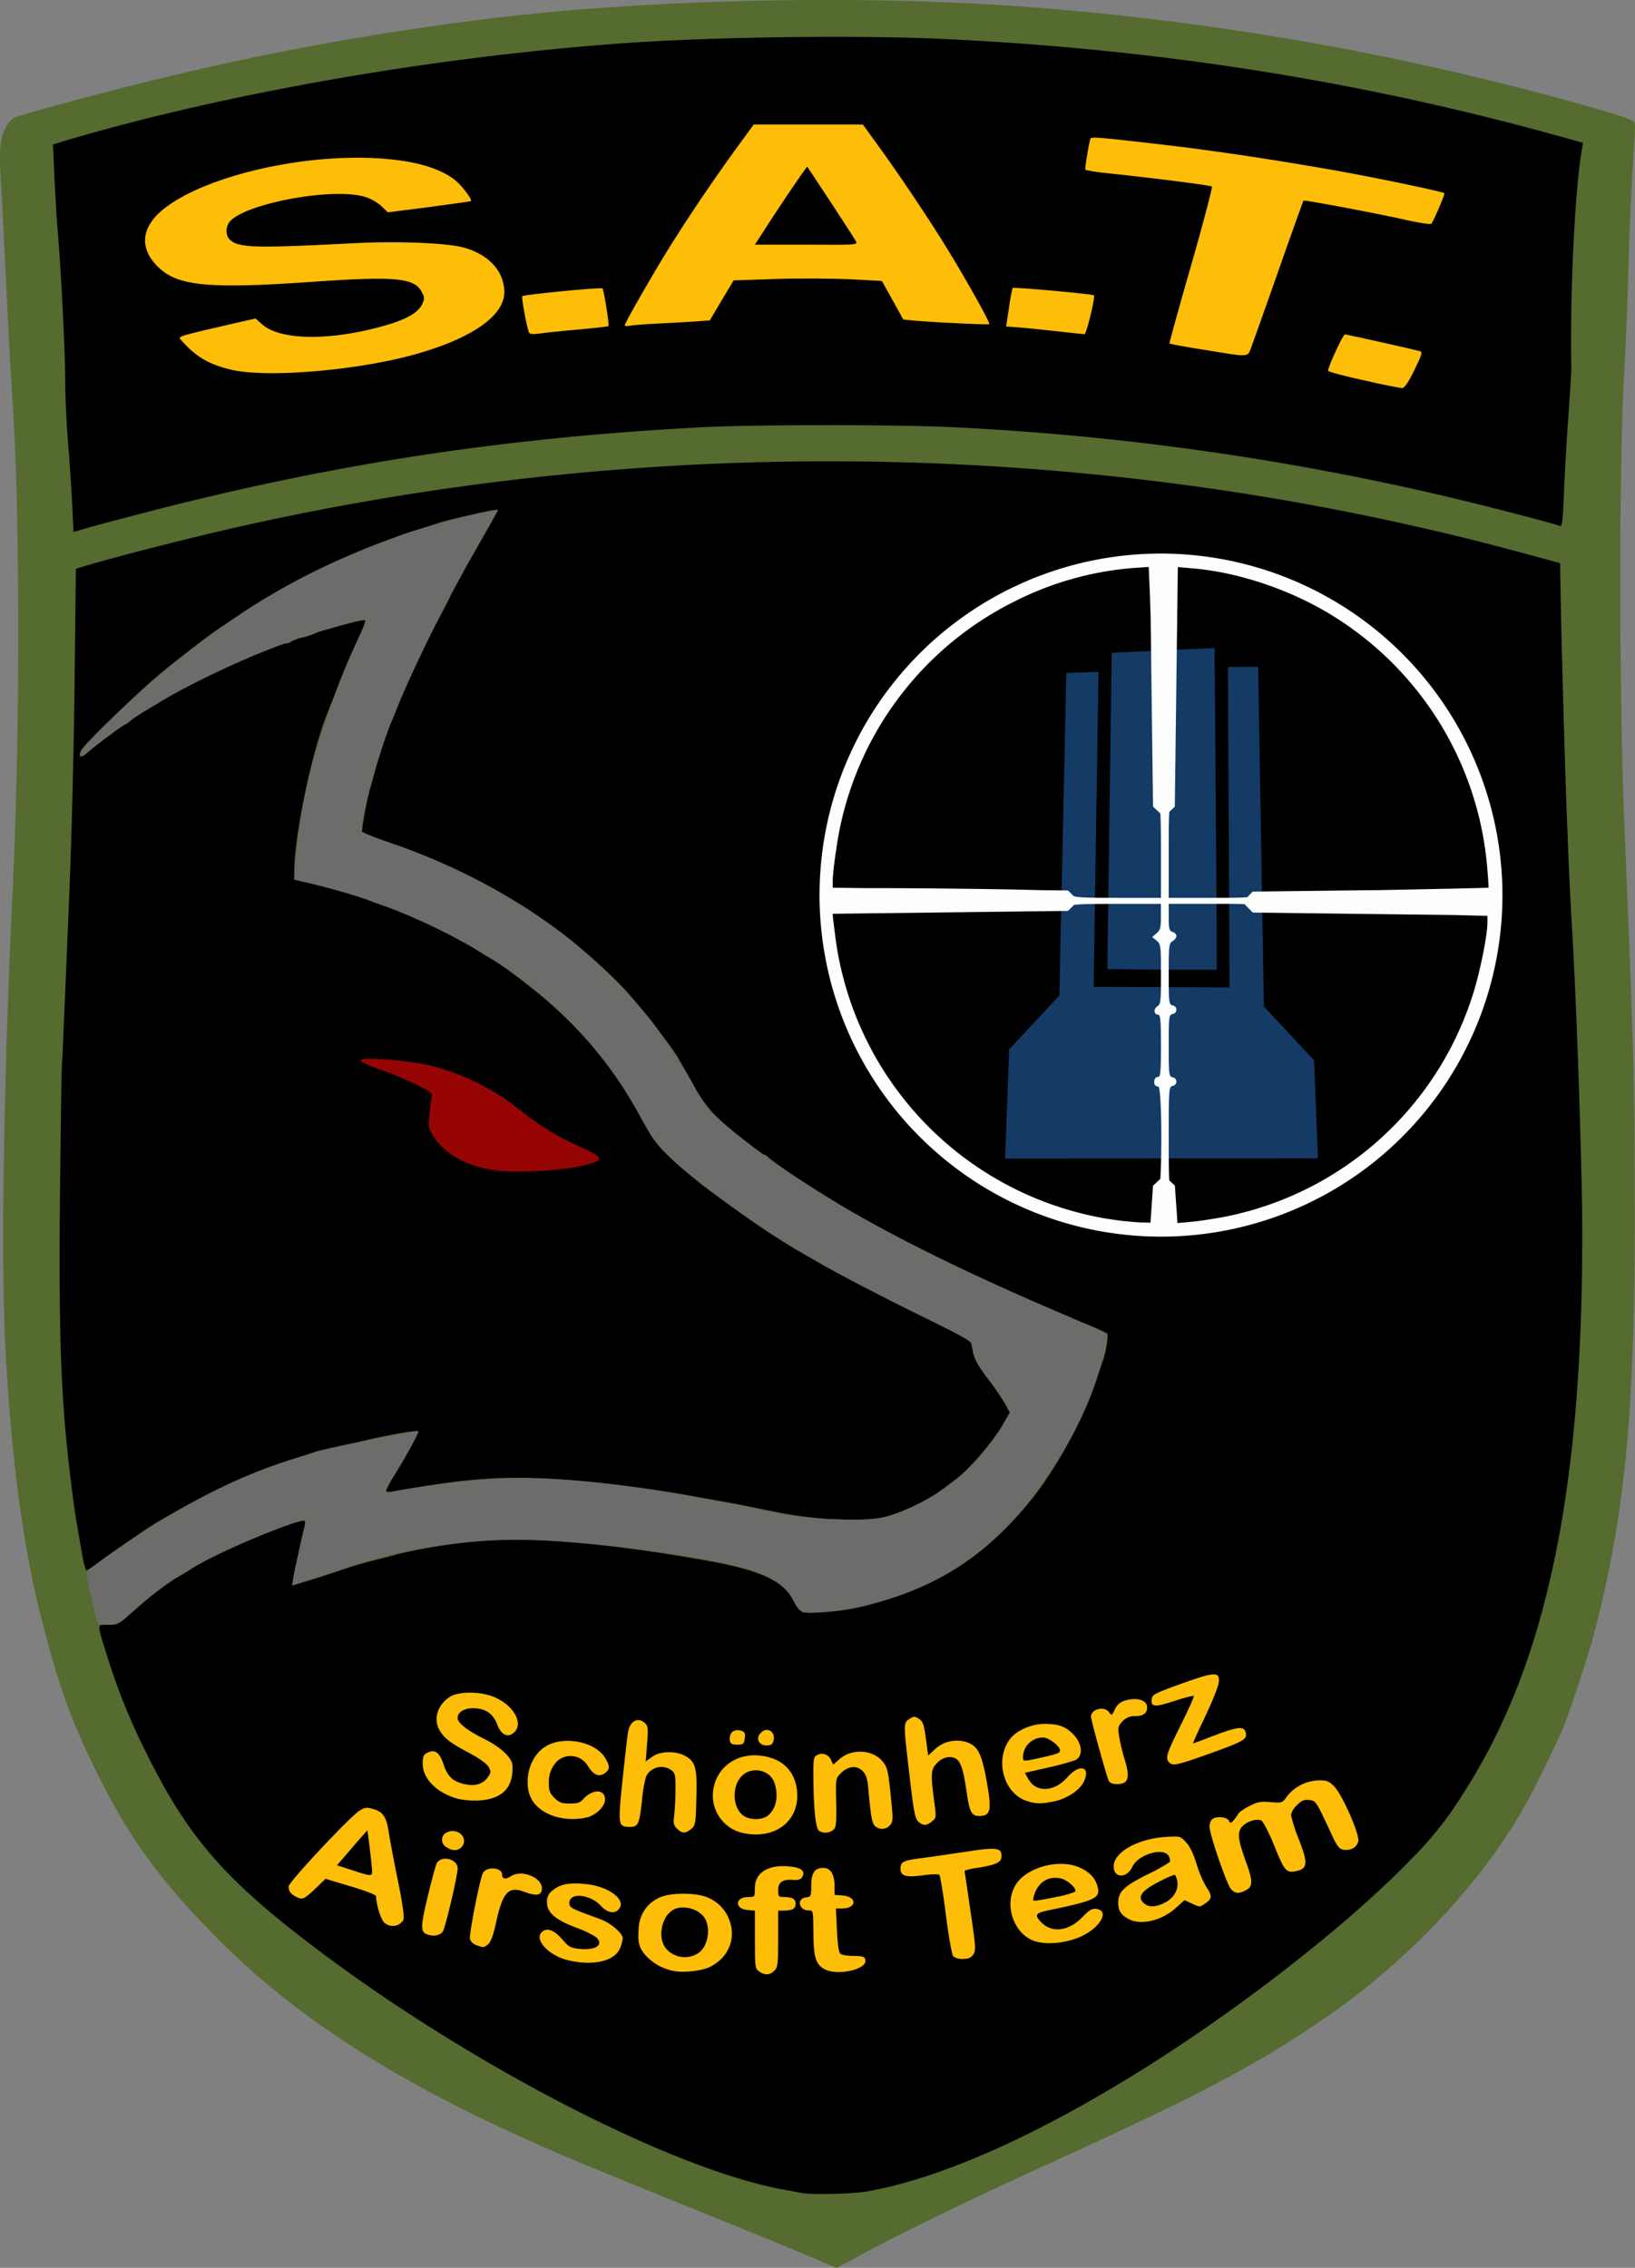 <svg xmlns="http://www.w3.org/2000/svg" viewBox="0 0 500.91 694.61"><rect x="0" y="0" width="500.91" height="694.61" fill="#808080" stroke="none"/><defs><style>.cls-1{fill:#960404;}.cls-2{fill:#143b65;fill-rule:evenodd;}.cls-3{fill:#556b2f;}.cls-4{fill:#6e6b6b;}.cls-5{fill:#febd07;}.cls-6{fill:#fcfefe;}</style></defs><title>schönherz airsoft team</title><g id="Réteg_2" data-name="Réteg 2"><g id="Réteg_1" data-name="Réteg 1"><polygon points="255.21 682.67 387.53 619.3 442.95 572.29 478.16 497.65 491.31 420.81 491.31 297.02 484.96 156.31 493.31 42.2 447.07 27.34 335.19 9.4 236.22 4.22 125.02 13.78 7.44 42.2 10.63 313.52 7.44 443.85 37.33 539.25 73.2 591.83 132.59 630.39 255.21 682.67"/><path class="cls-1" d="M151.52,358.43c-8.33-1.19-14.94-4.76-18.39-9.94-1.79-2.68-1.91-3.21-1.61-6.49.18-2,.48-4.4.65-5.41.42-1.79.3-1.91-4.28-4.23a111.92,111.92,0,0,0-11-4.64c-3.57-1.19-6.43-2.5-6.43-2.92,0-1.25,14.94-.06,22.32,1.79A72.67,72.67,0,0,1,159,339.74a81.5,81.5,0,0,0,18.81,11.55c7.62,3.45,7.62,4.11.06,5.89C171.52,358.61,157.71,359.32,151.52,358.43Z"/><polygon class="cls-2" points="372.76 297.02 372.76 284.09 372.1 198.47 340.59 199.94 339.26 296.82 357.74 297.02 372.76 297.02"/><polygon class="cls-2" points="402.59 324.77 387.22 308.27 385.45 204.23 376.82 204.28 376.2 204.3 376.7 302.43 335.05 302.27 336.55 205.77 336.06 205.79 326.68 206.13 324.55 304.9 309.18 321.41 307.92 354.85 403.78 354.79 402.59 324.77"/><path class="cls-3" d="M250.62,692.23c-2.91-1.31-14.34-6-25.29-10.47-18.46-7.44-23.4-9.47-42.26-17.15-54-22.08-89.64-43.74-116.79-71.24C49,575.87,39.8,563.25,29.8,543.19c-7.38-14.76-11.37-25.6-16.07-43.39-6.37-23.81-9.89-49.23-12-85.48C.21,387.42,1.11,330,3.9,272.07c1.31-27.27,2-66.91,1.61-96.79-.36-28.21-.65-36.54-2.2-60.95-.3-4.4-.89-16.84-1.43-27.68S.69,62.31.33,56.54C-.38,45.29,0,41.89,2.18,38.38a6.33,6.33,0,0,1,2.2-2.32C6.94,35,25.51,29.93,42.65,25.64A871,871,0,0,1,145.27,6.3C193.13,0,258.6-1.74,310.74,1.83A870.71,870.71,0,0,1,486,32.43c13.69,3.93,14.94,4.4,14.94,6,0,.65-.41,7.62-.89,15.48s-1,21.25-1.19,29.76S498,107.19,497.46,117c-1.43,24.7-1.37,97.26.06,132.44,3.1,75.23,3.22,78.57,3.28,119.64.17,62-2.74,93.51-12.09,130.05-2.14,8.28-8.45,27.26-10.71,32.14-7.56,16.31-11.85,24.29-18,33.34-13.39,19.58-32.79,38.86-53.75,53.27s-38.39,23.69-84.64,44.7c-23.21,10.54-45.89,21.55-57,27.62-4.46,2.44-8.21,4.46-8.33,4.4S253.6,693.54,250.62,692.23Zm14.88-21c23.1-4.05,53.1-17.5,86.91-38.87,29.94-19,61.66-43.92,80-63a106.84,106.84,0,0,0,15.66-19.7c25.77-39.64,37.08-93.75,36.66-175.18-.11-20.23-1.84-70.05-3.27-92.85-1.19-19.88-2.62-62.86-3.39-102l-.12-7.15-11.61-3.15c-126.24-34.23-261.9-37.2-391.06-8.45C61.1,164,36.11,170.34,26.82,173.14l-3.57,1.07-.42,35.71c-.18,19.59-.95,48.51-1.61,64.23s-1.36,32.85-1.6,38.09-.42,11-.6,12.8-.41,20.42-.65,41.37c-.42,45.47.36,64.16,3.75,90.47.83,6.55,1.25,9.05,3.27,20.42.36,2,.83,3.69,1.13,3.69a30.12,30.12,0,0,0,4.23-2.86c3.51-2.62,14.7-10.36,17.08-11.72C64.08,456.88,76,451.23,88.54,447.3c3.7-1.13,7.27-2.32,7.92-2.62s4-1,7.44-1.73,7.2-1.54,8.33-1.84c4.89-1.25,15.54-3.16,15.84-2.8s-2.5,5.77-7,13.1a39.26,39.26,0,0,0-2.85,5.23c0,.24.71.36,1.66.24,23-4.05,33.4-4.82,49.53-3.93a389.14,389.14,0,0,1,46.72,6c2,.36,5.06.9,6.85,1.2s7.85,1.54,13.39,2.67c11.78,2.5,25.24,3.34,33,2.15,4.88-.78,14.41-5,18.75-8.34,1.31-1,3.57-2.67,5-3.75,3.75-2.85,11.07-11.37,13.87-16.13l2.38-4.1-1.37-2.5c-.71-1.31-2.73-4.29-4.4-6.61-4.53-6.07-4.94-6.85-5.66-10.12l-.65-3-18.87-9.28c-10.36-5.18-22.2-11.31-26.31-13.69s-8-4.58-8.63-4.94-2-1.19-3-1.85-2.26-1.43-2.79-1.78c-4.29-2.56-17.74-12.2-23-16.31-9.82-7.92-13.63-11.73-16-16.07-6.67-12.2-9.64-16.85-14.4-22.68a129.62,129.62,0,0,0-15.84-16.55c-5.53-4.88-16.19-12.91-18.09-13.69-.42-.18-2.09-1.19-3.63-2.2-5.9-4-21.73-11.49-29.47-14.05-2-.65-4-1.43-4.46-1.66-1.31-.72-12.62-3.93-18-5.18l-4.64-1.07v-2.56c0-10.72,5.12-35.42,9.76-47.5.78-2,2.56-6.49,3.93-10.12s3.87-9.35,5.48-12.74,2.74-6.37,2.56-6.55-2,.18-4,.72-5.3,1.43-7.2,2A17,17,0,0,0,96.52,194a16.11,16.11,0,0,1-3.81,1.25,9.21,9.21,0,0,0-3.45,1.25,1.67,1.67,0,0,1-1.31.54c-3,0-27.86,11.31-37.32,17-3.22,2-6.67,4-7.68,4.58a27.56,27.56,0,0,0-3.09,2.27,5.06,5.06,0,0,1-1.67,1.13,21.66,21.66,0,0,0-3.75,2.56c-1.85,1.36-4,3-4.88,3.63a37.85,37.85,0,0,0-3.1,2.62c-2,1.78-2.85.77-1.25-1.55,2-2.68,17.86-18,23.93-23,5.3-4.4,15.66-12.38,17.8-13.69l6.31-4.22a218,218,0,0,1,53.87-25.84c3.45-1.07,6.78-2.2,7.44-2.44,2-.71,17.61-4.28,17.85-4s-3.09,6.13-7.2,13.27-7.38,13.21-7.38,13.45-1.55,3.22-3.39,6.61c-3.63,6.67-10.48,21.25-12.62,27-.78,2-1.73,4.41-2.2,5.36-.9,2.08-3.46,9.82-4.77,14.58-.47,1.79-1.13,4.11-1.43,5.06-1,3.27-2.79,13.45-2.44,13.69s4.59,1.73,9.71,3.51a188.73,188.73,0,0,1,41.36,20.06c10.84,7.14,22.92,17.26,30,25.06,4.53,5.06,13.75,16.91,15.6,20.06.65,1.19,2.8,4.94,4.7,8.39a54.89,54.89,0,0,0,6.31,9.11c3.15,3.21,14.58,12.32,15.48,12.32a2.63,2.63,0,0,1,1.31.89c.59.72,7.73,5.66,12.2,8.46.65.41,3.45,2.2,6.25,3.92,17.08,10.78,46.48,25.18,78.57,38.51a66.82,66.82,0,0,1,6.72,3c.54.42-.41,6.31-1.37,8.57-.29.66-1.07,3.1-1.84,5.36-3.45,11.07-12.38,27.56-19.82,36.78-12.44,15.36-25.18,24.47-42.32,30.12-9,3-14.29,4.11-21.73,4.58-6.78.48-7.08.36-9.28-4-2.8-5.54-10.3-8.93-25.54-11.67-29.76-5.36-53.93-7.44-70.06-6.13a171.55,171.55,0,0,0-25.35,4c-1.85.53-5.3,1.43-7.62,2s-6,1.61-8,2.32c-12.74,4.23-16.31,5.24-16.48,4.77s2.55-14.35,3.45-17.33c.29-.89.29-1.78.06-1.9-1.55-.95-27,9.76-34.23,14.4-1.37.9-3.33,2.09-4.46,2.68-3.16,1.73-8,5.48-13.45,10.3-4.77,4.23-5.06,4.4-8,4.4-3.57,0-3.57-.77-.24,9.83a187.43,187.43,0,0,0,11.79,29.16c13.21,26.85,24.88,39.94,55.41,62.62,46.73,34.64,106.07,65,139.22,71.25,2.62.47,5.3,1,6,1.13C248.12,672.29,261.16,672,265.5,671.22ZM49.44,155.7c54.94-13.93,105.29-21.55,164-24.76,16.43-.95,63.81-.95,80.36,0a837.12,837.12,0,0,1,150.83,21.49c11.48,2.73,31,7.79,33.21,8.63.77.29.95-1.13,1.31-10.24.24-5.83.83-16.49,1.37-23.69s.89-13.75.89-14.58c-.47-22,1.07-54.71,3.22-66.73l.35-2.08-11.19-3.1C414.61,24.51,354.55,15.11,290.38,12,264.61,10.7,219,11.24,191.7,13.2,134,17.25,69.5,28.44,20.33,43l-4.1,1.25.41,9.29c.24,5.18.66,12.38.95,16.13,1.08,12,2.39,38.21,2.39,47.08,0,4.76.41,13.33.89,19s1,14.17,1.25,18.81l.41,8.39,4.83-1.43C30,160.76,40,158.14,49.44,155.7Z"/><path class="cls-4" d="M29.8,496.94c-.54-1.67-2.62-11-3-13.27s-.3-2.44,2.5-4.47c25.89-18.69,45.42-28.51,69.82-35.06,6.13-1.66,28.69-6.13,29.05-5.71.29.24-4.29,8.57-8,14.46-2.5,3.93-2.5,4.53,0,4.05,1-.24,6.07-1.07,11.13-1.84,28.39-4.53,52.56-2.74,104.46,7.79a97.41,97.41,0,0,0,20.48,2.44c12.86.42,16.07-.17,24.7-4.52a62.16,62.16,0,0,0,26.31-24.4l2.2-3.87L308,429.92a51.88,51.88,0,0,0-4.52-6.61c-3.75-4.64-5.54-8.09-5.54-10.59,0-1.85-.17-2-18.57-11.08-29-14.4-43.69-23.21-63-37.91-11.25-8.51-15.66-13.27-19.88-21.13a129.35,129.35,0,0,0-42.68-46.85A181.11,181.11,0,0,0,97,271.05l-6.91-1.66.42-5.6a178.7,178.7,0,0,1,5.71-31.9c3-10.42,10.66-30.78,14.65-38.57.77-1.61,1.3-3.1,1.07-3.28-.72-.71-13.75,3-25,7.15-23,8.51-44,19.94-58.81,32.2-1.55,1.31-3,2.2-3.16,2-.89-.89,1.14-3.39,9.47-11.49,13.81-13.57,32.38-28,47.44-37,12.08-7.2,22.62-12.08,40.65-18.87,8-3,30.66-8.81,30-7.62-15.12,25.66-28.21,52.14-34.82,70.36-3.33,9.28-7.74,27.14-6.84,28a66.52,66.52,0,0,0,7.61,3,194.26,194.26,0,0,1,50.9,26c9.76,6.85,22.61,19.23,30.17,28.93,4.41,5.65,11.43,16.49,13.69,21.13,2.68,5.3,7.27,9.82,18.63,18.33,22.62,16.85,50.18,31.73,91.67,49.46,8,3.46,14.88,6.49,15.24,6.79.71.6.47,2.62-.9,7.68-3.57,13.27-9.58,25.77-18.75,38.57-14.1,19.88-30.71,31.37-53.51,37-6.48,1.61-18.57,2.86-19.94,2A14.37,14.37,0,0,1,243,490c-2.55-4.77-7.91-8-16.6-10.12-15.3-3.75-44.58-7.62-62.38-8.22a167.6,167.6,0,0,0-58.63,8.81c-3.93,1.37-9.11,3-11.55,3.81l-4.34,1.37.35-2.5c.24-1.37,1.19-5.77,2.21-9.82s1.72-7.5,1.54-7.68c-.71-.71-18.69,6.25-27.26,10.6a112.53,112.53,0,0,0-26.48,18c-3.46,3.22-3.81,3.39-6.73,3.39C31.17,497.65,30,497.36,29.8,496.94Z"/><path class="cls-5" d="M232.59,603.84c-1.25-.83-1.31-1.31-1.31-9.76v-8.87l-2.14-.18c-4.23-.35-4-4,.12-4,2,0,2,0,2-2.74,0-5,4.58-7.56,11.67-6.49,2.85.42,3.86,1.55,2.79,3.21-.41.66-1.31.9-2.79.78-3.16-.24-4.53.71-4.53,3.15,0,1.91.18,2.09,1.73,2.09,2.62,0,3.63.59,3.63,2.08s-1,2.08-3.63,2.08h-1.73v8.63c0,7.86-.12,8.75-1.19,9.82C235.8,605,234.37,605.09,232.59,603.84Z"/><path class="cls-5" d="M206.28,603.66a15.67,15.67,0,0,1-8.33-4.58c-2.21-2.5-2.62-4.05-2.27-8.57a10.66,10.66,0,0,1,6.19-9.23c3.4-1.72,12.09-1.66,15.42.12a11.9,11.9,0,0,1,6,6.25c2.38,5.84.12,11.79-5.71,14.76C215.09,603.66,209.32,604.32,206.28,603.66Zm7.5-5.35c3.33-2,4.23-8.57,1.61-11.49-2.38-2.68-7.21-3.45-9.71-1.49-3.21,2.44-4.1,8.39-1.72,11.37A7.56,7.56,0,0,0,213.78,598.31Z"/><path class="cls-5" d="M252.71,603.19c-2.8-1.43-3.51-3.75-3.51-11.61-.06-6.37-.06-6.43-1.49-6.43-3,0-3.75-3.69-.78-4,1.55-.17,1.61-.35,1.61-3.63,0-3.87,1.07-5.41,3.75-5.41,2.14,0,3.39,2,3.39,5.47v2.8l2.44.18c4.65.36,4.41,4-.23,4H256.1l.3,6.54c.18,3.87.53,6.85,1,7.27s2.26.71,4.11.71c3.09.06,3.45.18,3.63,1.37C265.5,603.25,256.64,605.21,252.71,603.19Z"/><path class="cls-5" d="M173.54,600.27c-5.47-1.49-9.64-5.95-7.74-8.27,1.43-1.73,3.75-1.07,6.31,1.84,2.21,2.56,2.62,2.8,5.72,3.1,4.94.41,7.26-1.37,4.76-3.63a29.77,29.77,0,0,0-6-2.86c-6.43-2.44-9-4.64-9-7.68a4.11,4.11,0,0,1,1.79-3.81c2.26-1.9,5-2.38,10-1.9,6.66.59,12.26,4.52,10.47,7.32-1.25,2-3.69,1.66-5.83-.72-3.28-3.51-9.58-4.1-9.58-.83,0,1.49.35,1.67,9.52,5,3.21,1.19,6.84,4.35,6.84,5.89a12,12,0,0,1-.89,3.1C188.24,600.81,181.22,602.29,173.54,600.27Z"/><path class="cls-5" d="M292.05,599.2c-.42-.48-1.43-6.13-2.26-12.68s-1.73-12-2-12.26-2.5-.24-5,.12c-5.24.71-6.91.24-6.91-2s1-2.56,6.55-3.27c2.8-.36,8.75-1.25,13.21-1.9,9.47-1.49,11.19-1.31,11.19,1.19,0,2-1.25,2.67-7.26,3.69a18.41,18.41,0,0,0-4.05.89c0,.18.84,5.65,1.79,12.26,1.61,10.89,1.72,12.08.89,13.39-.71,1-1.49,1.37-3.21,1.37A4.55,4.55,0,0,1,292.05,599.2Z"/><path class="cls-5" d="M146,595.81a3.46,3.46,0,0,1-2-1.79c-.42-1.19,3-18.45,3.93-20.3,1.13-2.14,5.89-1.78,5.89.42,0,1.37,1.07,1.61,2.68.54,3.21-2.15,9.52.29,9.52,3.69,0,2.2-1.6,2.5-5.41,1.07-4.83-1.85-6.61.12-8.64,9.46-.83,3.81-1.54,5.78-2.38,6.55C148.25,596.58,148.25,596.58,146,595.81Z"/><path class="cls-5" d="M316.69,594.44c-6.37-2.38-9.22-11.49-5.41-17.32,3.57-5.48,13.87-8,20-4.88,3,1.48,4.58,3.45,5.12,6.19.59,3-1.55,3.86-15.36,6.72-3.87.78-4.23,1.43-1.91,3.75,3.28,3.28,8.34,2.56,12.5-1.72,2-2.15,2.92-2.68,4.23-2.5,4.05.47,1.49,5.41-4.17,8.21C327.05,595.15,320.56,595.87,316.69,594.44Zm8.81-13.81c2.2-.54,4-1.13,4-1.43,0-1.31-2.86-3.63-4.82-3.93-3.87-.65-6.85,1.43-8,5.66-.35,1.36-.29,1.42,2.21,1C320.26,581.7,323.24,581.1,325.5,580.63Z"/><path class="cls-5" d="M130.81,592.47c-2-.77-2-2.44.23-11.6,1.19-5,2.44-9.59,2.74-10.12,1.31-2.62,6.43-1.43,6.43,1.49,0,2.26-3.69,17.91-4.52,19.34C134.85,592.83,132.71,593.25,130.81,592.47Z"/><path class="cls-5" d="M117.65,588.78c-1-.95-2.44-5.71-2.44-8,0-.42-3.45-1.73-7.74-3l-7.74-2.32-3.21,3.1c-3.51,3.27-3.87,3.39-5.89,2.38-1.61-.9-2.2-1.67-2.2-3.16,0-1.31,19.1-21.72,21.84-23.27,1.61-1,2.2-1,4.29-.36,2.79.83,3.86,2.44,4.52,6.91.24,1.66,1.43,8.15,2.74,14.52,1.6,8,2.14,11.84,1.72,12.56A3.79,3.79,0,0,1,117.65,588.78ZM114,573.13c0-.78-.36-3.87-.71-7l-.72-5.53-3.57,4c-1.9,2.26-4,4.7-4.64,5.41l-1.13,1.31,4.64,1.49C113.72,574.74,114,574.74,114,573.13Z"/><path class="cls-5" d="M345.86,587.83c-2.44-1.31-3.27-2.56-3.27-5.12,0-3.27,1.78-5,8.92-8.57a56.06,56.06,0,0,0,6.85-3.81,2.42,2.42,0,0,0-.3-1.84c-1.49-2.8-9.34-.54-11.13,3.27s-5.95,3.51-5.71-.36c.18-4.16,7.44-8.21,15.77-8.75,4.58-.3,4.64-.24,6.37,1.61,1.19,1.25,2.32,3.63,3.27,6.79a32.17,32.17,0,0,0,3.1,7.14c1.72,2.56,1.6,3.45-.66,4.94-1.43,1-1.66,1-3.87-.06L362.88,582l-2.79,2.5C355.8,588.31,349.61,589.74,345.86,587.83Zm11-5.06c3.51-1.78,4.88-5.42,3.16-8.45-.12-.24-2.33.65-4.89,2-5.41,2.8-6.72,4.59-4.82,6.49C351.81,584.26,353.89,584.26,356.87,582.77Z"/><path class="cls-5" d="M377.17,578.66c-1.25-1.25-6.61-16.78-6.61-19.16a3.43,3.43,0,0,1,.72-2.2c1.07-1.08,4.46-.9,5.17.29.48,1,.66.9,1.79-.41a12.74,12.74,0,0,0,1.25-1.85,13.66,13.66,0,0,1,3-2c2.68-1.43,3.52-1.61,6.73-1.37,3.63.3,3.63.3,5.18-1.91a13,13,0,0,1,9.82-4.76c2.38,0,3,.3,4.64,2,2.56,2.73,7.74,14.7,7.27,16.66s-2.21,2.86-4.41,2.62c-1.37-.18-2-.89-3.87-4.94-4.7-10.12-4.7-10.12-6.84-10.3-1.49-.18-2.32.18-3.69,1.61a5.47,5.47,0,0,0-1.79,3,48.16,48.16,0,0,0,2.44,7.56c2.68,6.84,2.62,8.69-.3,9.46-3.57.89-4,.42-7.2-7.44-1.61-4.05-3.45-7.56-4.05-7.92-1.48-.77-5,.48-6.19,2.26s-.83,4,1.61,10.72c2.08,5.65,2,7.38-.3,8.45C379.43,580.09,378.48,580,377.17,578.66Z"/><path class="cls-5" d="M136.76,565.75a2.52,2.52,0,0,1,.18-4.53c3.27-1.48,6.54,1.55,4.7,4.23C140.57,566.94,138.6,567.06,136.76,565.75Z"/><path class="cls-5" d="M227.23,561.34a11.74,11.74,0,0,1-8.45-14.4c1.49-6.13,7.26-9.94,14-9.23s10.83,4.59,11.43,11C245,557.89,237.23,563.72,227.23,561.34Zm8-5.23c2.62-2.09,3.39-6.14,2-10.12s-7-5.06-10-2-2.86,9.47.36,12C229.43,557.47,233.42,557.59,235.21,556.11Z"/><path class="cls-5" d="M207.41,560.09c-1-1-1.19-1.72-.89-3.69a76.51,76.51,0,0,0,.41-7.85c.06-4.83-.06-5.42-1.25-6.37a5.24,5.24,0,0,0-7.73,1.9,39.38,39.38,0,0,0-1.25,7.26c-.84,7.44-1.13,8.22-3.75,8.22-3.57,0-3.69-.42-2.21-14.47.72-7,1.49-13.51,1.67-14.58.6-3.45,3.16-4.76,5.24-2.68.89.84.95,1.79.59,6.31l-.41,5.36,2-1.43c2.38-1.73,7-1.85,9.88-.36,3.4,1.79,3.93,3.69,3.63,13.1-.18,7.8-.29,8.33-1.6,9.4C209.91,561.64,209,561.64,207.41,560.09Z"/><path class="cls-5" d="M250.92,560.75c-1-.66-1.67-6.73-1.72-16.19-.06-5.84.05-6.43,1.13-7a3,3,0,0,1,4.28,1.55l.66,1.37,2-1.73c3.69-3.21,9.94-2.91,13,.6,1.66,2,1.84,2.8,2.73,11.79.66,6.13.6,6.84-.35,7.91a3.18,3.18,0,0,1-4.59.24c-.89-.89-1.25-2.74-2-11-.3-3.57-.65-4.7-1.85-5.89-1.78-1.79-4.46-1.49-6.72.83-1.43,1.43-1.49,1.66-1.31,8.81.12,6.13,0,7.56-.77,8.33A3.76,3.76,0,0,1,250.92,560.75Z"/><path class="cls-5" d="M281.4,558c-1.07-1-1.43-2.8-2.74-14.05-1.91-16.19-1.91-16.19-.06-17.44,1.37-.89,1.61-.89,2.92-.06s1.54,1.79,2.14,6.07l.71,5.18,1.91-1.78a9.89,9.89,0,0,1,9.22-2.5c3.81,1,5.06,3.09,6.55,10.89,1.91,10.24,1.61,11.9-2.14,11.9-2.2,0-2.86-1.19-3.69-6.84-1.37-9.4-2.26-11.19-5.48-11.19a5.26,5.26,0,0,0-3.57,1.73c-2,2-2.08,3.27-1,11.54.71,5.24.71,5.36-.66,6.43C283.78,559.26,282.94,559.26,281.4,558Z"/><path class="cls-5" d="M169.73,556.28c-5.41-1.9-8.09-5.35-8.09-10.41,0-4.76,2.2-9,5.71-11.07,5.48-3.22,15.06-1.31,18,3.57,1.6,2.56,1.54,3.69-.18,4.82s-3.33.53-5.12-2.38a6.15,6.15,0,0,0-9.17-1.55,8.89,8.89,0,0,0-2.73,6.9c0,2.27.29,3.1,1.72,4.53s2.26,1.72,4.7,1.72c2.21,0,3.22-.29,4-1.25,2.92-3.27,6.79-3.27,6.79,0,0,2.08-2.56,4.64-5.42,5.47A19.45,19.45,0,0,1,169.73,556.28Z"/><path class="cls-5" d="M314.31,551.52c-6.9-2.44-9.58-12.5-4.94-18.81,2-2.68,6.61-4.7,10.66-4.7s6.19.71,8.39,2.8c3.21,3,3.63,7.08.95,8.33A81.12,81.12,0,0,1,321,541.4L314,543l1,1.79c2.26,4.34,8,4.16,12-.42,3.75-4.29,7.26-3.33,5.06,1.31-1.19,2.62-5.18,5.24-9.17,6.07S317.23,552.53,314.31,551.52Zm4.29-13.09c5.77-1.31,6.13-1.49,6.13-2.38,0-1.25-3.51-3.87-5.12-3.87a6.11,6.11,0,0,0-6.19,6C313.42,539.56,313.48,539.56,318.6,538.43Z"/><path class="cls-5" d="M140.21,550.93c-6.43-1.79-10.71-6.13-10.71-10.78,0-2,.29-2.73,1.25-3.21,2.38-1.31,3.92-.3,5.11,3.39s2.86,5.36,6.49,6.13c3.16.72,5.54,0,7-2,1.13-1.55,1.13-1.79.35-3.28-.59-1-2.85-2.61-6.19-4.4-5.71-3-7.73-4.64-9-7.14-1.79-3.4-.3-7.68,3.45-10,2.38-1.43,7.86-1.61,12-.36,6.67,2,10.89,8.33,7.5,11.37-1.9,1.73-3.87.77-5.12-2.44-1.31-3.39-3.63-5-7.44-5-2.8,0-4.7,1.25-4.7,3,0,1.49,3,3.87,8.09,6.37s8.52,5.78,8.7,8c.41,6.78-2.92,10.42-10.18,10.89A24.91,24.91,0,0,1,140.21,550.93Z"/><path class="cls-5" d="M339.67,545.39c-.6-1.13-5.42-18.51-5.42-19.58,0-2.38,4.11-3.39,5.54-1.37.77,1.13.83,1.07,1.78-.89a4.64,4.64,0,0,1,3.34-2.74c3.21-.95,6.25-.12,6.48,1.72.3,2-.95,3.1-3.57,3.1a4.9,4.9,0,0,0-3.87,1.55c-1.36,1.37-1.48,1.84-1.13,4.46a63.44,63.44,0,0,0,1.55,6.67c2,6.25,1.43,8.15-2.2,8.15C340.92,546.46,340,546.11,339.67,545.39Z"/><path class="cls-5" d="M358.18,539.8c-1.25-1.25-.83-2.68,3.57-11.43,2.38-4.76,4.17-8.81,4-8.93s-2.8.48-5.77,1.49c-6.08,2-7.44,2-7.15-.42.18-1.49.84-1.84,9.11-4.82,10.42-3.75,11.9-3.75,11.43-.3-.12,1.19-2,5.89-4.17,10.42S365.38,534,365.5,534s3-1.07,6.37-2.38c7-2.68,9.17-3,9.7-1.19.72,2.32-.12,2.8-12.08,7.08C360.5,540.69,359.31,540.93,358.18,539.8Z"/><path class="cls-5" d="M224.31,534.2c-1.07-.48-.95-2.92.12-3.81a2.89,2.89,0,0,1,2.38-.36c1.31.36,1.55.66,1.37,2.33s-.47,1.9-1.66,2A7.36,7.36,0,0,1,224.31,534.2Z"/><path class="cls-5" d="M232.53,533.49a2,2,0,0,1,.3-2.38c1.72-2.5,4.88-1,4.16,2-.29,1.19-.77,1.49-2.14,1.49A2.59,2.59,0,0,1,232.53,533.49Z"/><path class="cls-5" d="M417.76,116.47c-6-1.31-10.89-2.62-10.89-2.91,0-1.25,4.58-11.13,5.18-11.13S433,107,435,107.55c.9.23.66,1-1.66,5.77-1.73,3.57-3,5.48-3.69,5.53C429.07,118.91,423.71,117.84,417.76,116.47Z"/><path class="cls-5" d="M71.46,113.38c-5.77-1.25-9.88-3.22-13.39-6.55-1.61-1.55-3-3-3-3.27,0-.6,2-1.13,13.87-3.87l9.35-2.14,2.08,1.84c5.65,4.94,21.07,5.06,37.62.3,6.55-1.85,10.06-3.93,11.31-6.43.83-1.79.83-2.14-.12-3.87C127,85.11,121,84.57,96,86.3c-31.3,2.2-41,1.37-47-4-4.7-4.29-5.83-9-3.09-13.63,6.66-11.37,39.46-21.25,67.38-20.3,12.26.48,20.71,2.62,26.13,6.79,1.9,1.48,5.35,6,4.88,6.42-.12.12-5.9.9-12.86,1.85l-12.62,1.61L117,63.26a14.54,14.54,0,0,0-4.88-2.86c-10-3.33-39,2.27-42.15,8.1-.89,1.73-.71,3.87.48,4.94,2.8,2.5,7.5,2.62,39.05,1,12.08-.59,26.31-.06,31.78,1.19,8.1,1.91,13.22,7.26,13.22,13.87,0,7.5-10.72,14.64-28.93,19.46C108.13,113.56,82.24,115.64,71.46,113.38Z"/><path class="cls-5" d="M368.83,107.13c-5.65-.89-10.41-1.79-10.53-1.91s2.86-10.89,6.61-23.92,6.6-24,6.37-24.17c-.36-.36-17.56-2.56-32.27-4.11a47.9,47.9,0,0,1-6.48-1c-.24-.24,1.07-8.21,1.54-9.52.24-.66,1.79-.54,22.5,1.84,15.42,1.79,35.42,4.82,53.28,8,13.21,2.38,32.14,6.37,32.67,6.84.24.3-3.33,8.51-4,9.35-.24.3-4-.3-8.4-1.31-10.89-2.38-30.47-6-30.77-5.78-.12.18-3.57,9.77-7.62,21.31s-7.86,22.21-8.39,23.63C382.17,109.51,383,109.45,368.83,107.13Z"/><path class="cls-5" d="M162,101.71c-.84-2.5-2.27-10.65-2-11,.54-.48,24.17-2.8,24.58-2.38s2.15,11.19,1.85,11.55c-.18.12-4.41.65-9.41,1.07s-10.41,1-12,1.25C163,102.43,162.17,102.31,162,101.71Z"/><path class="cls-5" d="M324.43,101.53c-3.93-.41-9.17-1-11.67-1.19l-4.52-.35.89-5.78a58.91,58.91,0,0,1,1.08-6c.35-.36,24.64,1.85,24.94,2.26.41.78-2.33,12-2.92,11.91C331.87,102.31,328.36,102,324.43,101.53Z"/><path class="cls-5" d="M191.4,99.69c0-.6,4.58-8.75,10.24-18.27,6.31-10.6,15.18-23.87,23.27-35.06l6-8.22h33.45L268.6,44c6.37,8.69,16.07,23.15,21.49,32,6.48,10.59,13.33,22.91,13,23.27s-26.19-1-26.43-1.49c-.11-.23-1.6-3-3.33-6.07l-3.15-5.65-10-.54c-5.54-.24-15.78-.3-22.74-.06l-12.68.42L221.1,92l-3.63,6.13-4.88.36c-2.62.18-7.92.47-11.67.65s-7.44.48-8.15.66S191.4,99.87,191.4,99.69ZM262.29,74c-.3-.59-3.81-6-7.74-12l-7.26-11-1.67,2.32c-2,2.8-9.22,13.57-12.14,18.21l-2.2,3.4h15.77C261.93,75.05,262.83,75,262.29,74Z"/><path class="cls-6" d="M355.7,169.55A104.61,104.61,0,1,0,460.3,274.16,104.73,104.73,0,0,0,355.7,169.55Zm2.53,192c-.14-2.3-.17-6.2-.17-13.12,0-15,.06-15.53,1.19-15.83a1.32,1.32,0,0,0,0-2.62c-1.13-.3-1.19-.83-1.19-9.7s.06-9.41,1.19-9.7a1.32,1.32,0,0,0,0-2.62c-1.13-.3-1.19-.84-1.19-9.65,0-8.63.06-9.34,1.19-10.05a2.5,2.5,0,0,0,1.19-1.55,1.57,1.57,0,0,0-1.19-1.25c-1-.36-1.19-.9-1.19-4.53v-4.1H371c5.19,0,8.32,0,10.29.11l2.51,2.57h0l61.59.75,10.31.26v2c0,4.17-2.5,16.31-4.76,23a100,100,0,0,1-75.3,67.08c-3.27.65-8,1.37-10.48,1.61l-4.42.4-.8-11.49h0Zm62.92-88.89-2.17,0-35.2.43h0l-1.69,1.74c-2.11.13-5.47.17-10.81.17H358.06V260.93c0-6.61,0-10.23.21-12.3l1.65-1.54h0l.93-73.4,4.59.4c14.82,1.25,31.85,7.2,44.94,15.83a100.48,100.48,0,0,1,45.24,75.66c.3,3.39.47,6.25.41,6.31S440.26,272.3,421.15,272.66ZM346.81,174l5.12-.36.42,9.77c0,1.2.09,2.94.16,5.09l.74,58.56h0l2.23,2.08c.15,2.26.2,5.9.2,11.76V275H342.41c-9.31,0-12.18-.07-13.5-.56l-1.7-1.69h0l-8.71-.11c-2.85-.08-6.61-.16-11.63-.26-10.95-.18-27.08-.35-35.83-.35H266l-10.87-.13v-2.26c0-1.25.41-5.29,1-9a100.09,100.09,0,0,1,54.7-76.43A97.43,97.43,0,0,1,346.81,174Zm-19.6,105h0l1.82-1.81c1.67-.29,5.23-.34,13-.34h13.63v3.93c0,3.33-.18,4.1-1.31,5.05L353,287l1.37,1.13c1.25,1.07,1.31,1.54,1.31,10.29,0,8.46-.06,9.17-1.19,9.88s-1,2.5.36,2.5c.65,0,.83,1.79.83,9.53s-.18,9.52-.83,9.52c-1,0-1.49,1.13-1.13,2.26a1.36,1.36,0,0,0,1.13.72c1,0,1.19,19.31.64,28.25l-2.24,2.09h0l-.78,11.31-2.92-.05a96.25,96.25,0,0,1-19.11-3A100.6,100.6,0,0,1,255.92,287c-.39-3.23-.78-6.29-.83-7.12Z"/></g></g></svg>